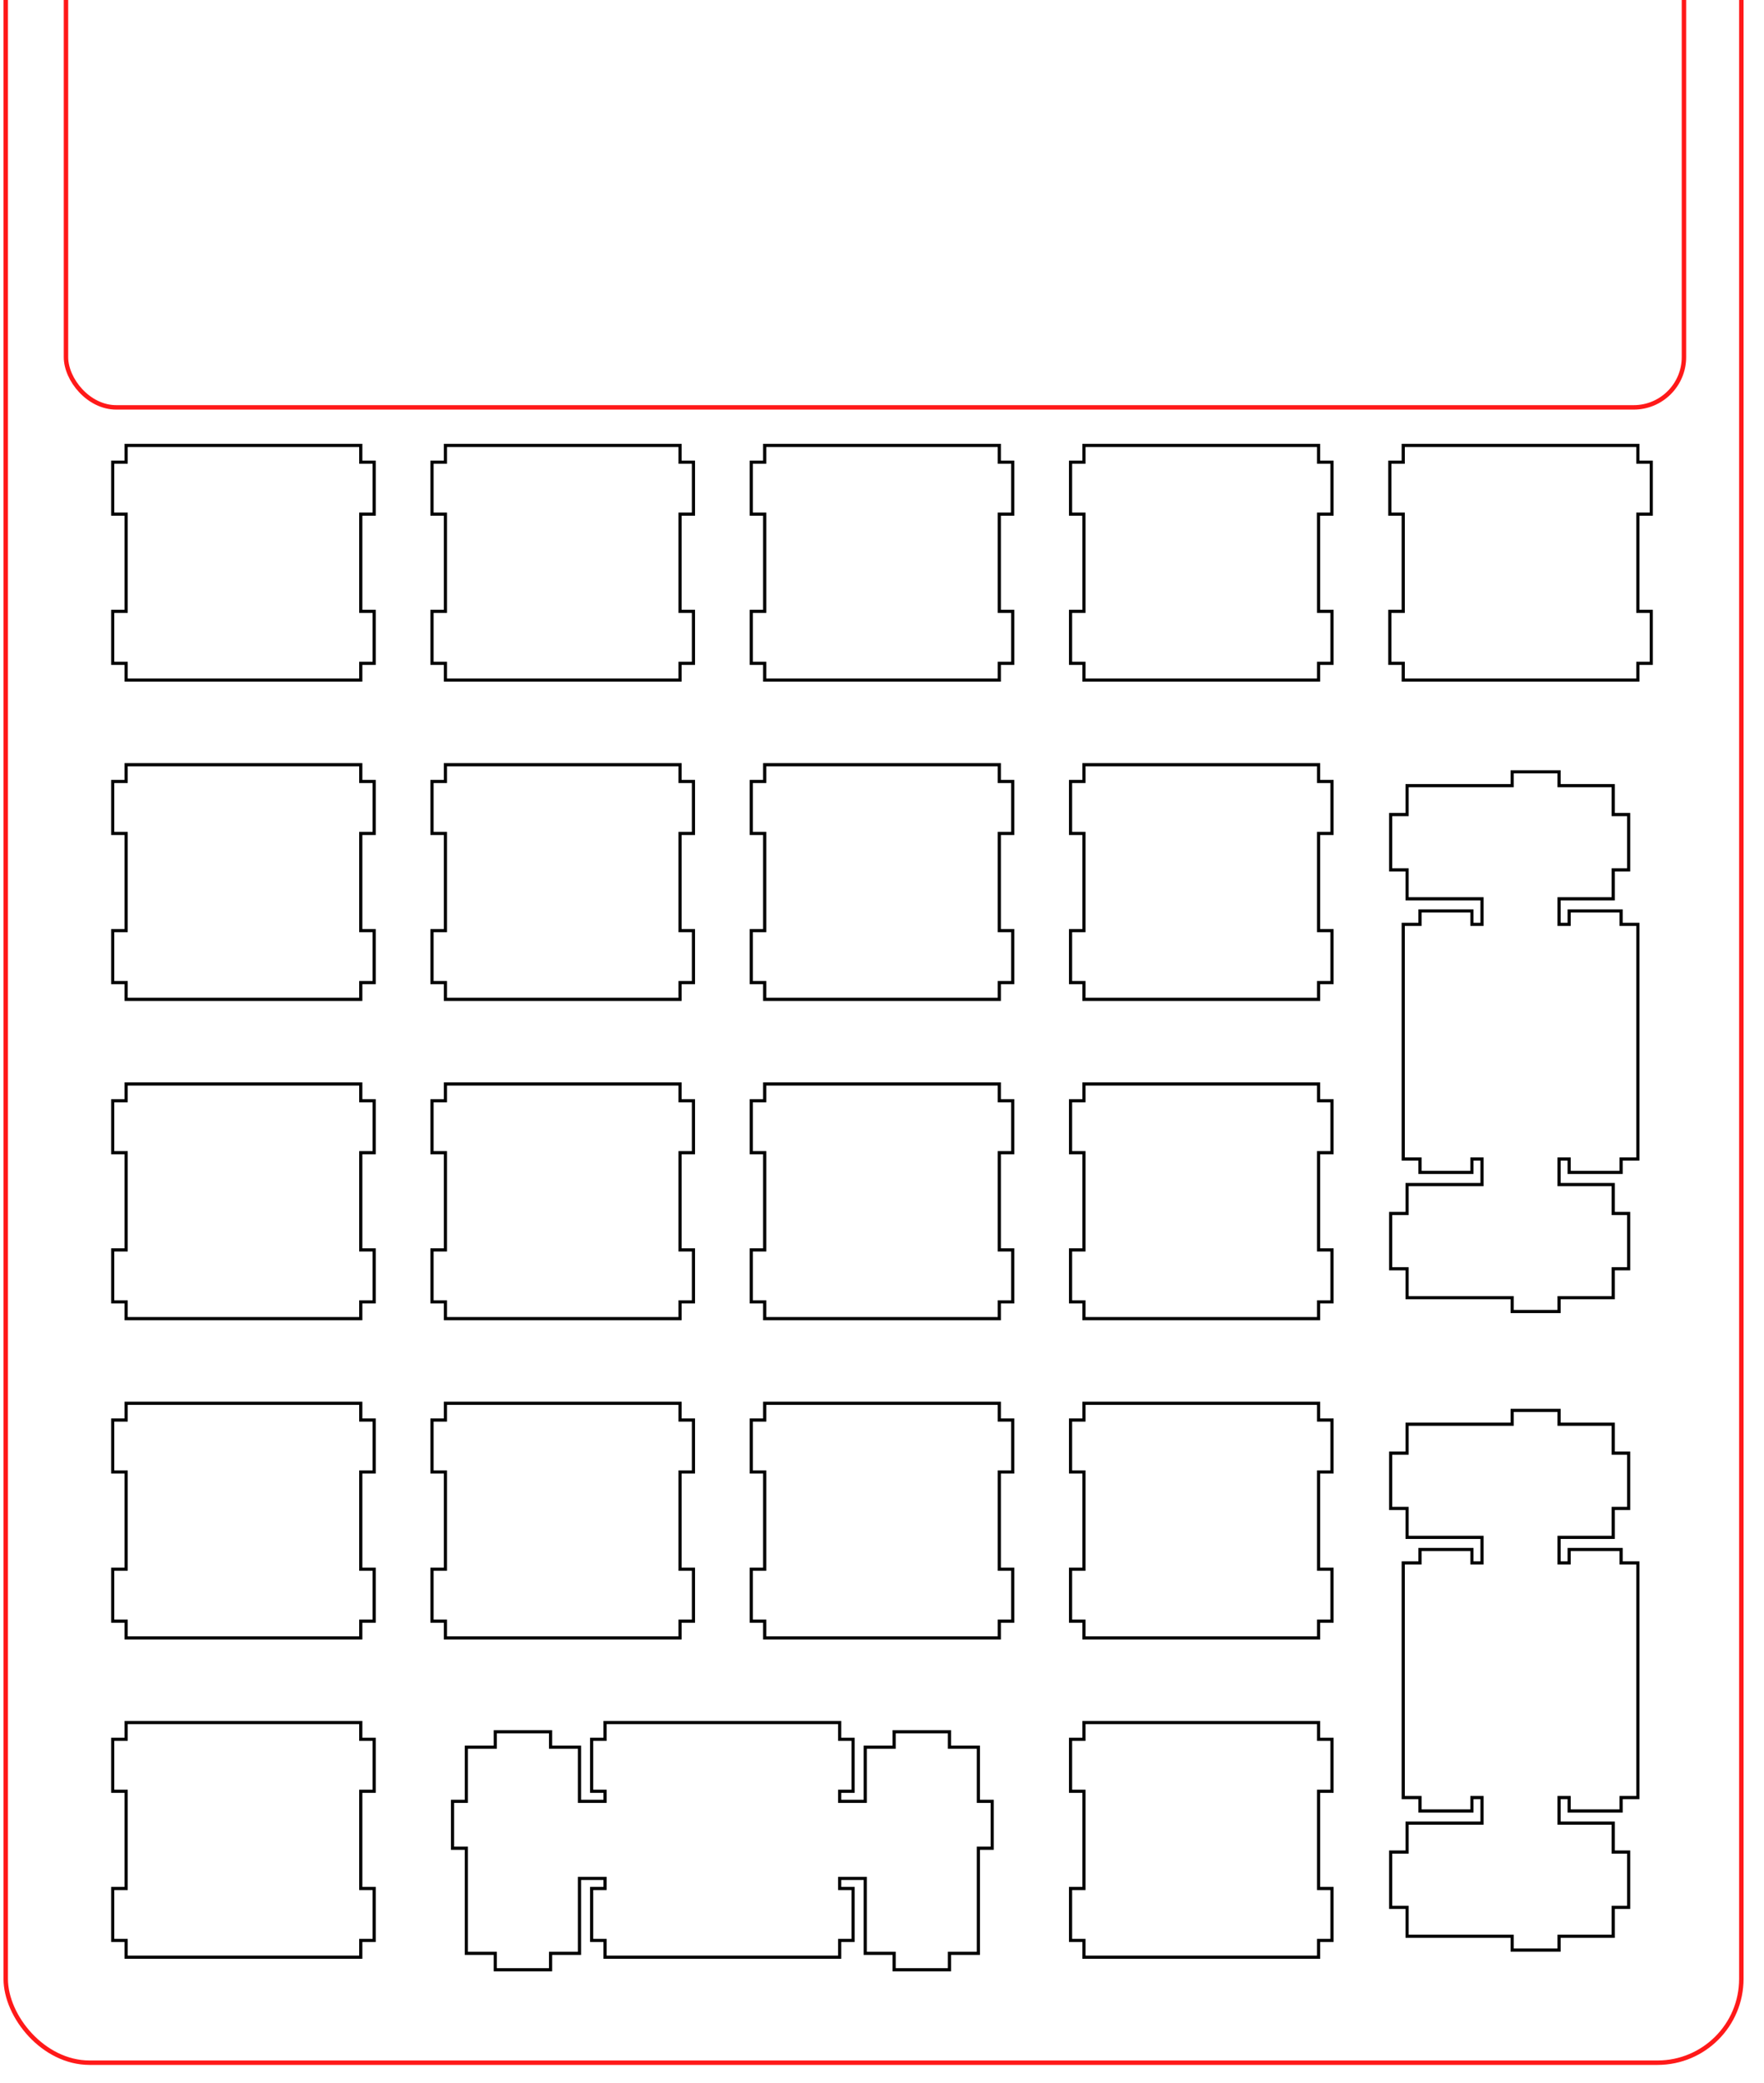 <?xml version="1.0" encoding="UTF-8" standalone="no"?>
<!-- Generated by SVGo -->

<svg
   width="105.252mm"
   height="124.302mm"
   viewBox="0.000 0.000 105.252 124.302"
   version="1.1"
   id="svg54"
   sodipodi:docname="switch plate.svg"
   inkscape:version="1.2 (dc2aedaf03, 2022-05-15)"
   xmlns:inkscape="http://www.inkscape.org/namespaces/inkscape"
   xmlns:sodipodi="http://sodipodi.sourceforge.net/DTD/sodipodi-0.dtd"
   xmlns="http://www.w3.org/2000/svg"
   xmlns:svg="http://www.w3.org/2000/svg">
  <defs
     id="defs58" />
  <sodipodi:namedview
     id="namedview56"
     pagecolor="#ffffff"
     bordercolor="#000000"
     borderopacity="0.25"
     inkscape:showpageshadow="2"
     inkscape:pageopacity="0.0"
     inkscape:pagecheckerboard="0"
     inkscape:deskcolor="#d1d1d1"
     inkscape:document-units="mm"
     showgrid="false"
     inkscape:zoom="1.545752"
     inkscape:cx="275.59402"
     inkscape:cy="186.31709"
     inkscape:window-width="2560"
     inkscape:window-height="1351"
     inkscape:window-x="-9"
     inkscape:window-y="-9"
     inkscape:window-maximized="1"
     inkscape:current-layer="svg54" />
  <polygon
     points="36.101,102.775 36.101,103.775 35.301,103.775 35.301,106.875 36.101,106.875 36.101,107.476 34.576,107.476 34.576,104.245 32.851,104.245 32.851,103.325 29.551,103.325 29.551,104.245 27.826,104.245 27.826,107.476 27.001,107.476 27.001,110.275 27.826,110.275 27.826,116.545 29.551,116.545 29.551,117.525 32.851,117.525 32.851,116.545 34.576,116.545 34.576,112.075 36.101,112.075 36.101,112.676 35.301,112.676 35.301,115.775 36.101,115.775 36.101,116.775 50.101,116.775 50.101,115.775 50.901,115.775 50.901,112.676 50.101,112.676 50.101,112.075 51.626,112.075 51.626,116.545 53.351,116.545 53.351,117.525 56.651,117.525 56.651,116.545 58.376,116.545 58.376,110.275 59.201,110.275 59.201,107.476 58.376,107.476 58.376,104.245 56.651,104.245 56.651,103.325 53.351,103.325 53.351,104.245 51.626,104.245 51.626,107.476 50.101,107.476 50.101,106.875 50.901,106.875 50.901,103.775 50.101,103.775 50.101,102.775"
     style="fill:none;stroke-width:0.05mm;stroke:black"
     id="polygon4" />
  <polygon
     points="7.526,102.775 7.526,103.775 6.726,103.775 6.726,106.875 7.526,106.875 7.526,112.676 6.726,112.676 6.726,115.775 7.526,115.775 7.526,116.775 21.526,116.775 21.526,115.775 22.326,115.775 22.326,112.676 21.526,112.676 21.526,106.875 22.326,106.875 22.326,103.775 21.526,103.775 21.526,102.775"
     style="fill:none;stroke-width:0.05mm;stroke:black"
     id="polygon6" />
  <polygon
     points="64.676,102.775 64.676,103.775 63.876,103.775 63.876,106.875 64.676,106.875 64.676,112.676 63.876,112.676 63.876,115.775 64.676,115.775 64.676,116.775 78.676,116.775 78.676,115.775 79.476,115.775 79.476,112.676 78.676,112.676 78.676,106.875 79.476,106.875 79.476,103.775 78.676,103.775 78.676,102.775"
     style="fill:none;stroke-width:0.05mm;stroke:black"
     id="polygon8" />
  <polygon
     points="90.226,84.151 90.226,84.976 83.956,84.976 83.956,86.701 82.976,86.701 82.976,90.001 83.956,90.001 83.956,91.726 88.426,91.726 88.426,93.251 87.825,93.251 87.825,92.451 84.726,92.451 84.726,93.251 83.726,93.251 83.726,107.251 84.726,107.251 84.726,108.051 87.825,108.051 87.825,107.251 88.426,107.251 88.426,108.776 83.956,108.776 83.956,110.501 82.976,110.501 82.976,113.801 83.956,113.801 83.956,115.526 90.226,115.526 90.226,116.351 93.025,116.351 93.025,115.526 96.256,115.526 96.256,113.801 97.176,113.801 97.176,110.501 96.256,110.501 96.256,108.776 93.025,108.776 93.025,107.251 93.626,107.251 93.626,108.051 96.726,108.051 96.726,107.251 97.726,107.251 97.726,93.251 96.726,93.251 96.726,92.451 93.626,92.451 93.626,93.251 93.025,93.251 93.025,91.726 96.256,91.726 96.256,90.001 97.176,90.001 97.176,86.701 96.256,86.701 96.256,84.976 93.025,84.976 93.025,84.151"
     style="fill:none;stroke-width:0.05mm;stroke:black"
     id="polygon10" />
  <polygon
     points="7.526,83.726 7.526,84.726 6.726,84.726 6.726,87.825 7.526,87.825 7.526,93.626 6.726,93.626 6.726,96.726 7.526,96.726 7.526,97.726 21.526,97.726 21.526,96.726 22.326,96.726 22.326,93.626 21.526,93.626 21.526,87.825 22.326,87.825 22.326,84.726 21.526,84.726 21.526,83.726"
     style="fill:none;stroke-width:0.05mm;stroke:black"
     id="polygon12" />
  <polygon
     points="26.576,83.726 26.576,84.726 25.776,84.726 25.776,87.825 26.576,87.825 26.576,93.626 25.776,93.626 25.776,96.726 26.576,96.726 26.576,97.726 40.576,97.726 40.576,96.726 41.376,96.726 41.376,93.626 40.576,93.626 40.576,87.825 41.376,87.825 41.376,84.726 40.576,84.726 40.576,83.726"
     style="fill:none;stroke-width:0.05mm;stroke:black"
     id="polygon14" />
  <polygon
     points="45.626,83.726 45.626,84.726 44.826,84.726 44.826,87.825 45.626,87.825 45.626,93.626 44.826,93.626 44.826,96.726 45.626,96.726 45.626,97.726 59.626,97.726 59.626,96.726 60.426,96.726 60.426,93.626 59.626,93.626 59.626,87.825 60.426,87.825 60.426,84.726 59.626,84.726 59.626,83.726"
     style="fill:none;stroke-width:0.05mm;stroke:black"
     id="polygon16" />
  <polygon
     points="64.676,83.726 64.676,84.726 63.876,84.726 63.876,87.825 64.676,87.825 64.676,93.626 63.876,93.626 63.876,96.726 64.676,96.726 64.676,97.726 78.676,97.726 78.676,96.726 79.476,96.726 79.476,93.626 78.676,93.626 78.676,87.825 79.476,87.825 79.476,84.726 78.676,84.726 78.676,83.726"
     style="fill:none;stroke-width:0.05mm;stroke:black"
     id="polygon18" />
  <polygon
     points="7.526,64.676 7.526,65.676 6.726,65.676 6.726,68.775 7.526,68.775 7.526,74.576 6.726,74.576 6.726,77.676 7.526,77.676 7.526,78.676 21.526,78.676 21.526,77.676 22.326,77.676 22.326,74.576 21.526,74.576 21.526,68.775 22.326,68.775 22.326,65.676 21.526,65.676 21.526,64.676"
     style="fill:none;stroke-width:0.05mm;stroke:black"
     id="polygon20" />
  <polygon
     points="26.576,64.676 26.576,65.676 25.776,65.676 25.776,68.775 26.576,68.775 26.576,74.576 25.776,74.576 25.776,77.676 26.576,77.676 26.576,78.676 40.576,78.676 40.576,77.676 41.376,77.676 41.376,74.576 40.576,74.576 40.576,68.775 41.376,68.775 41.376,65.676 40.576,65.676 40.576,64.676"
     style="fill:none;stroke-width:0.05mm;stroke:black"
     id="polygon22" />
  <polygon
     points="45.626,64.676 45.626,65.676 44.826,65.676 44.826,68.775 45.626,68.775 45.626,74.576 44.826,74.576 44.826,77.676 45.626,77.676 45.626,78.676 59.626,78.676 59.626,77.676 60.426,77.676 60.426,74.576 59.626,74.576 59.626,68.775 60.426,68.775 60.426,65.676 59.626,65.676 59.626,64.676"
     style="fill:none;stroke-width:0.05mm;stroke:black"
     id="polygon24" />
  <polygon
     points="64.676,64.676 64.676,65.676 63.876,65.676 63.876,68.775 64.676,68.775 64.676,74.576 63.876,74.576 63.876,77.676 64.676,77.676 64.676,78.676 78.676,78.676 78.676,77.676 79.476,77.676 79.476,74.576 78.676,74.576 78.676,68.775 79.476,68.775 79.476,65.676 78.676,65.676 78.676,64.676"
     style="fill:none;stroke-width:0.05mm;stroke:black"
     id="polygon26" />
  <polygon
     points="90.226,46.051 90.226,46.876 83.956,46.876 83.956,48.600 82.976,48.600 82.976,51.901 83.956,51.901 83.956,53.626 88.426,53.626 88.426,55.151 87.825,55.151 87.825,54.351 84.726,54.351 84.726,55.151 83.726,55.151 83.726,69.151 84.726,69.151 84.726,69.951 87.825,69.951 87.825,69.151 88.426,69.151 88.426,70.676 83.956,70.676 83.956,72.401 82.976,72.401 82.976,75.701 83.956,75.701 83.956,77.426 90.226,77.426 90.226,78.251 93.025,78.251 93.025,77.426 96.256,77.426 96.256,75.701 97.176,75.701 97.176,72.401 96.256,72.401 96.256,70.676 93.025,70.676 93.025,69.151 93.626,69.151 93.626,69.951 96.726,69.951 96.726,69.151 97.726,69.151 97.726,55.151 96.726,55.151 96.726,54.351 93.626,54.351 93.626,55.151 93.025,55.151 93.025,53.626 96.256,53.626 96.256,51.901 97.176,51.901 97.176,48.600 96.256,48.600 96.256,46.876 93.025,46.876 93.025,46.051"
     style="fill:none;stroke-width:0.05mm;stroke:black"
     id="polygon28" />
  <polygon
     points="7.526,45.626 7.526,46.626 6.726,46.626 6.726,49.726 7.526,49.726 7.526,55.526 6.726,55.526 6.726,58.626 7.526,58.626 7.526,59.626 21.526,59.626 21.526,58.626 22.326,58.626 22.326,55.526 21.526,55.526 21.526,49.726 22.326,49.726 22.326,46.626 21.526,46.626 21.526,45.626"
     style="fill:none;stroke-width:0.05mm;stroke:black"
     id="polygon30" />
  <polygon
     points="26.576,45.626 26.576,46.626 25.776,46.626 25.776,49.726 26.576,49.726 26.576,55.526 25.776,55.526 25.776,58.626 26.576,58.626 26.576,59.626 40.576,59.626 40.576,58.626 41.376,58.626 41.376,55.526 40.576,55.526 40.576,49.726 41.376,49.726 41.376,46.626 40.576,46.626 40.576,45.626"
     style="fill:none;stroke-width:0.05mm;stroke:black"
     id="polygon32" />
  <polygon
     points="45.626,45.626 45.626,46.626 44.826,46.626 44.826,49.726 45.626,49.726 45.626,55.526 44.826,55.526 44.826,58.626 45.626,58.626 45.626,59.626 59.626,59.626 59.626,58.626 60.426,58.626 60.426,55.526 59.626,55.526 59.626,49.726 60.426,49.726 60.426,46.626 59.626,46.626 59.626,45.626"
     style="fill:none;stroke-width:0.05mm;stroke:black"
     id="polygon34" />
  <polygon
     points="64.676,45.626 64.676,46.626 63.876,46.626 63.876,49.726 64.676,49.726 64.676,55.526 63.876,55.526 63.876,58.626 64.676,58.626 64.676,59.626 78.676,59.626 78.676,58.626 79.476,58.626 79.476,55.526 78.676,55.526 78.676,49.726 79.476,49.726 79.476,46.626 78.676,46.626 78.676,45.626"
     style="fill:none;stroke-width:0.05mm;stroke:black"
     id="polygon36" />
  <polygon
     points="7.526,26.576 7.526,27.576 6.726,27.576 6.726,30.676 7.526,30.676 7.526,36.476 6.726,36.476 6.726,39.576 7.526,39.576 7.526,40.576 21.526,40.576 21.526,39.576 22.326,39.576 22.326,36.476 21.526,36.476 21.526,30.676 22.326,30.676 22.326,27.576 21.526,27.576 21.526,26.576"
     style="fill:none;stroke-width:0.05mm;stroke:black"
     id="polygon38" />
  <polygon
     points="26.576,26.576 26.576,27.576 25.776,27.576 25.776,30.676 26.576,30.676 26.576,36.476 25.776,36.476 25.776,39.576 26.576,39.576 26.576,40.576 40.576,40.576 40.576,39.576 41.376,39.576 41.376,36.476 40.576,36.476 40.576,30.676 41.376,30.676 41.376,27.576 40.576,27.576 40.576,26.576"
     style="fill:none;stroke-width:0.05mm;stroke:black"
     id="polygon40" />
  <polygon
     points="45.626,26.576 45.626,27.576 44.826,27.576 44.826,30.676 45.626,30.676 45.626,36.476 44.826,36.476 44.826,39.576 45.626,39.576 45.626,40.576 59.626,40.576 59.626,39.576 60.426,39.576 60.426,36.476 59.626,36.476 59.626,30.676 60.426,30.676 60.426,27.576 59.626,27.576 59.626,26.576"
     style="fill:none;stroke-width:0.05mm;stroke:black"
     id="polygon42" />
  <polygon
     points="64.676,26.576 64.676,27.576 63.876,27.576 63.876,30.676 64.676,30.676 64.676,36.476 63.876,36.476 63.876,39.576 64.676,39.576 64.676,40.576 78.676,40.576 78.676,39.576 79.476,39.576 79.476,36.476 78.676,36.476 78.676,30.676 79.476,30.676 79.476,27.576 78.676,27.576 78.676,26.576"
     style="fill:none;stroke-width:0.05mm;stroke:black"
     id="polygon44" />
  <polygon
     points="83.726,26.576 83.726,27.576 82.926,27.576 82.926,30.676 83.726,30.676 83.726,36.476 82.926,36.476 82.926,39.576 83.726,39.576 83.726,40.576 97.726,40.576 97.726,39.576 98.525,39.576 98.525,36.476 97.726,36.476 97.726,30.676 98.525,30.676 98.525,27.576 97.726,27.576 97.726,26.576"
     style="fill:none;stroke-width:0.05mm;stroke:black"
     id="polygon46" />
  <rect
     style="fill:none;stroke:#ff1919;stroke-width:0.265;stroke-opacity:1"
     id="rect291"
     width="96.539"
     height="31.837"
     x="3.937"
     y="-7.531"
     rx="3" />
  <rect
     style="fill:none;stroke:#ff1919;stroke-width:0.265;stroke-opacity:1"
     id="rect1179"
     width="103.557"
     height="135.223"
     x="0.342"
     y="-12.153"
     rx="5" />
</svg>
